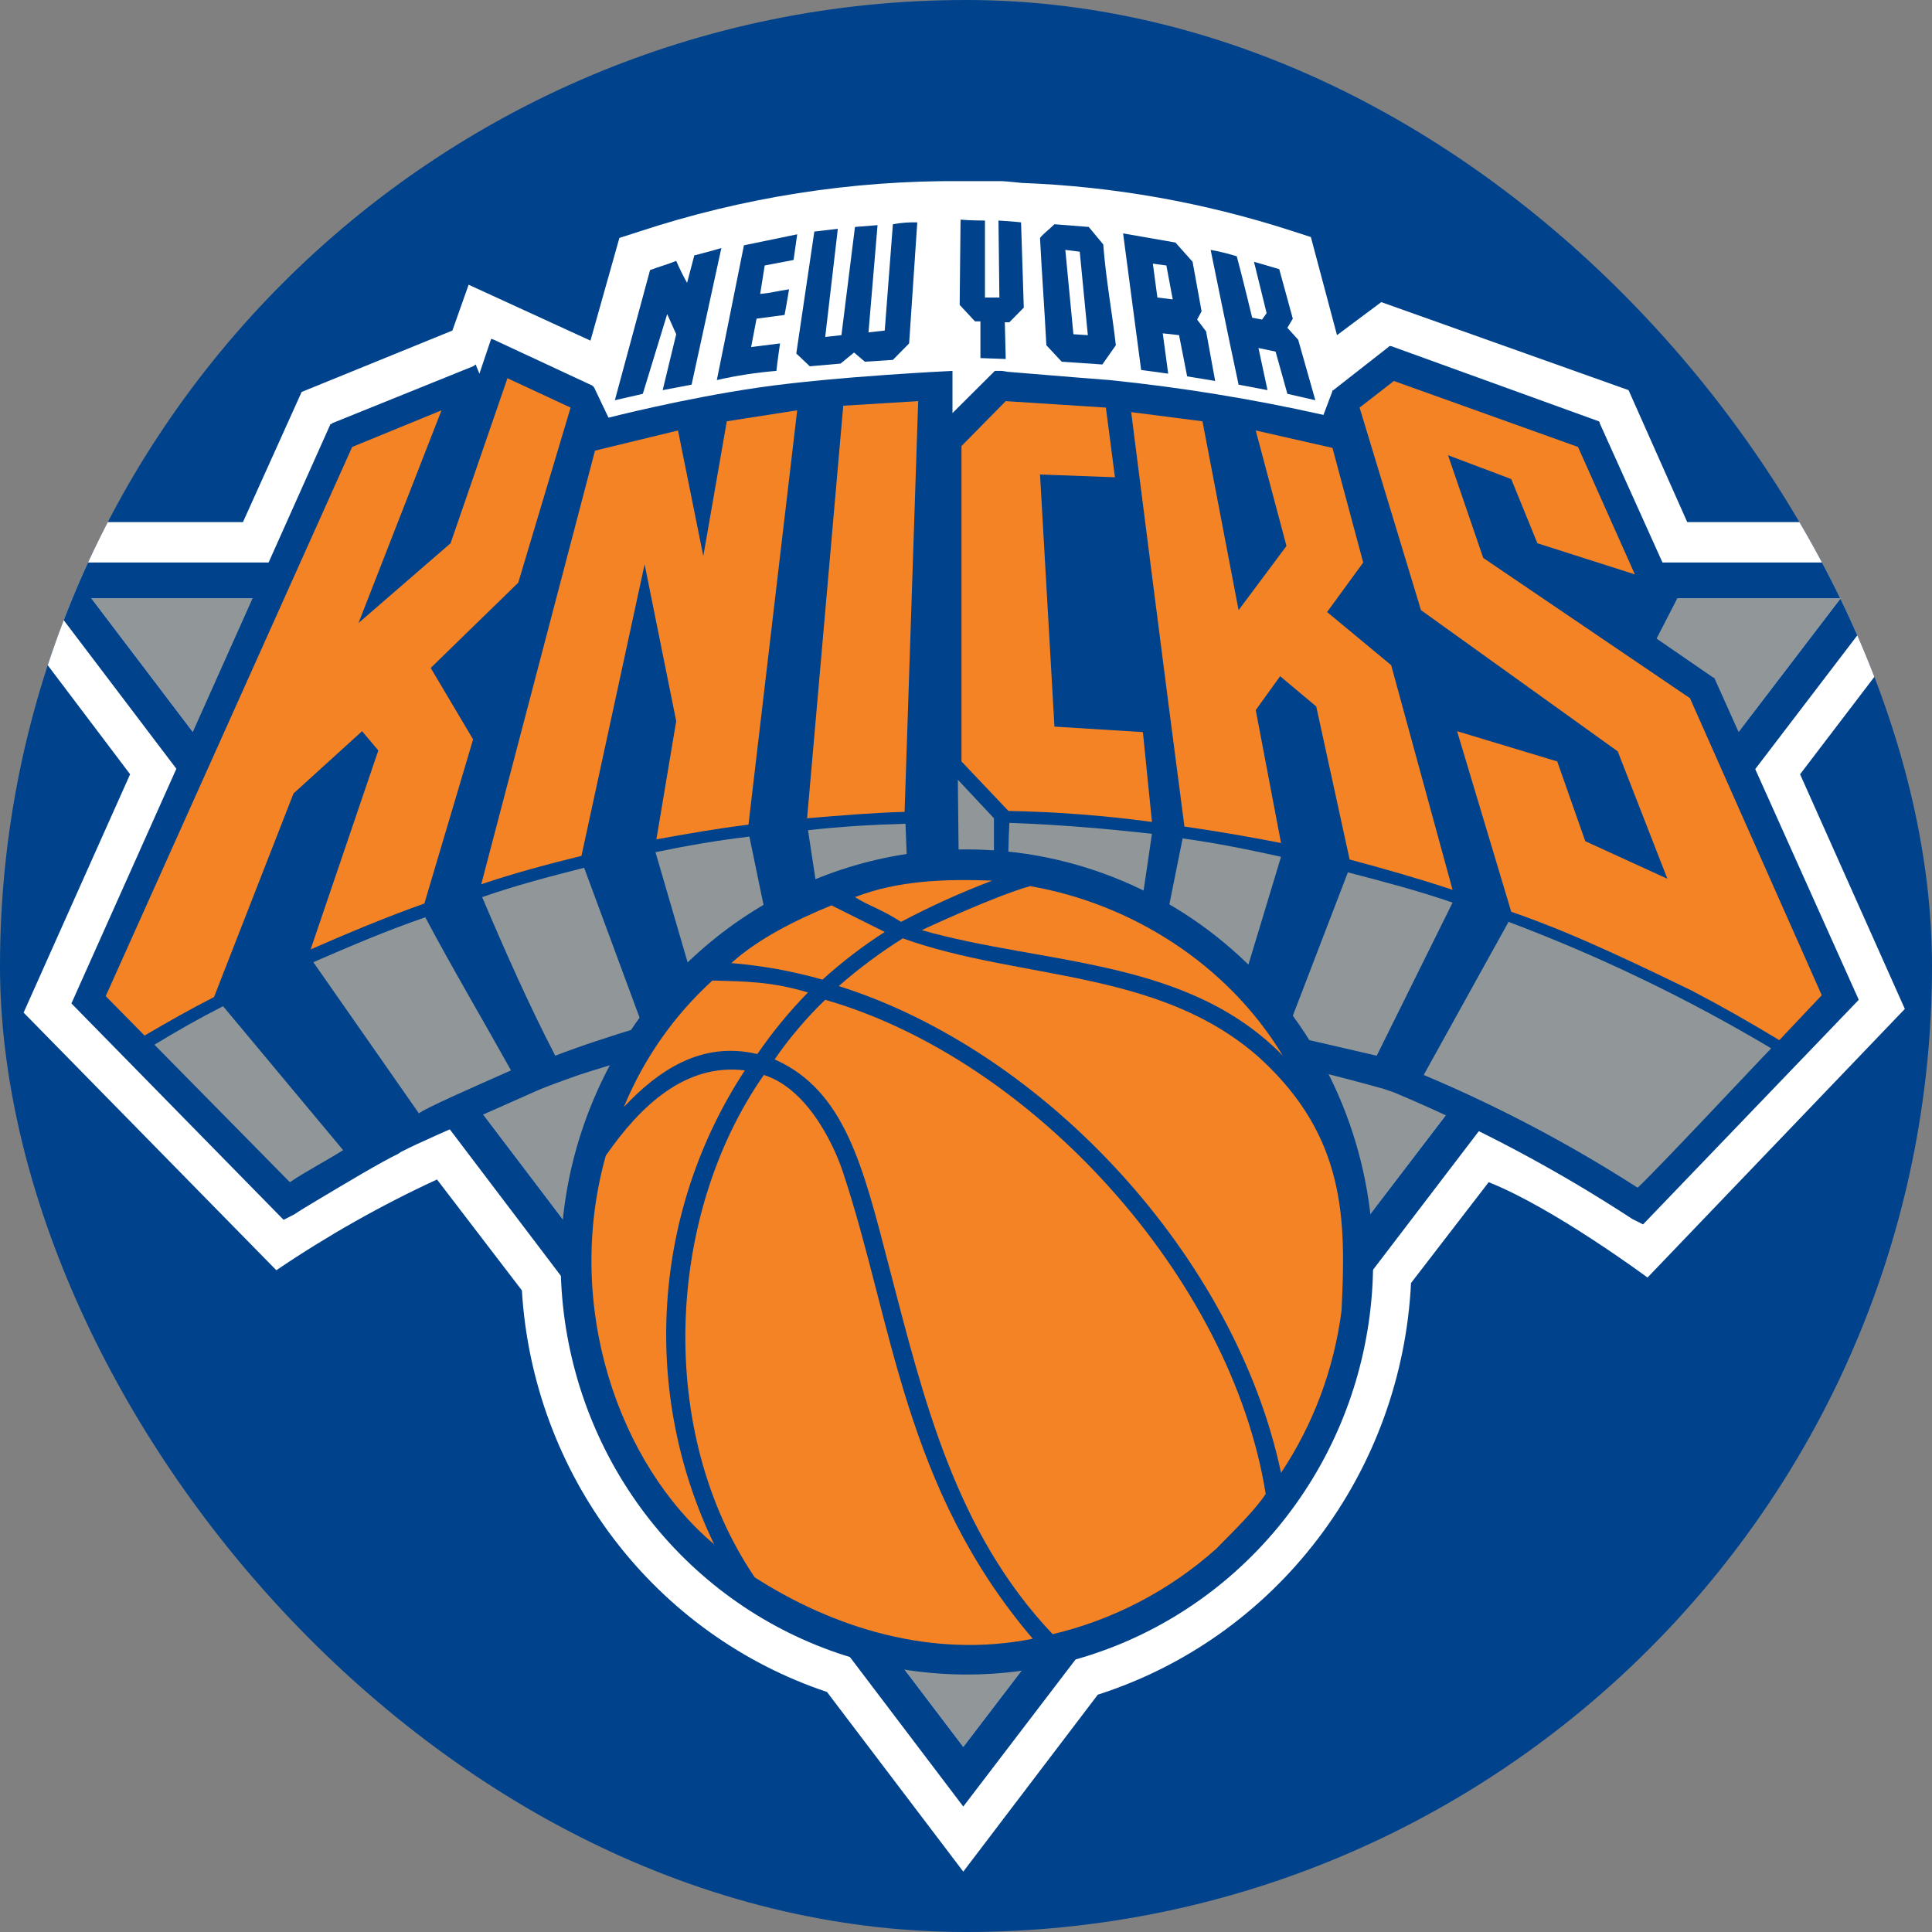 <svg width="32" height="32" viewBox="0 0 32 32" fill="none" xmlns="http://www.w3.org/2000/svg">
<rect x="0" y="0" width="32" height="32" fill="#808080" stroke="none"/>
<g clip-path="url(#clip0_12_481)">
<rect width="32" height="32" rx="16" fill="#00438C"/>
<g clip-path="url(#clip1_12_481)">
<path d="M15.955 31L13.697 28.024C12.296 27.556 11.066 26.672 10.165 25.487C9.264 24.301 8.734 22.868 8.644 21.373L7.238 19.536C6.313 19.963 5.423 20.466 4.577 21.039L0.391 16.772L2.155 12.824L-1 8.648H4.024L4.996 6.492L7.493 5.475L7.762 4.716L9.78 5.642L10.259 3.941L10.588 3.835C12.306 3.269 14.104 2.987 15.91 3H16.583C16.643 3 16.927 3.03 16.927 3.03C18.441 3.087 19.939 3.353 21.383 3.82L21.712 3.926L22.145 5.551L22.878 5.004L26.974 6.462L27.946 8.648H33L29.815 12.824L31.55 16.711L27.288 21.16C27.288 21.16 25.733 20.006 24.657 19.581L23.371 21.251C23.295 22.79 22.757 24.268 21.829 25.486C20.902 26.705 19.63 27.606 18.183 28.069L15.955 31Z" fill="white"/>
<path d="M15.955 28.935L30.488 9.909H1.512L15.955 28.935Z" fill="#919798"/>
<path d="M30.488 9.909L15.955 28.935L1.512 9.909H30.488ZM0.331 9.317L15.955 29.922L31.684 9.317H0.331Z" fill="#00428B"/>
<path d="M28.395 11.23L28.365 11.215L27.438 10.577L27.782 9.909L27.797 9.879L27.782 9.863L26.496 7.009V6.994L26.481 6.978L23.042 5.733H23.012L22.997 5.748L22.085 6.462H22.07V6.477L21.921 6.872C20.752 6.61 19.569 6.417 18.377 6.295C18.168 6.28 17.6 6.234 16.688 6.158L16.598 6.143H16.478L15.776 6.842V6.143C15.776 6.143 13.847 6.234 12.576 6.417C11.32 6.599 10.079 6.918 10.079 6.918L9.84 6.417L9.825 6.401L9.81 6.386L8.18 5.627L8.135 5.612L8.12 5.657L7.941 6.189L7.896 6.082L7.881 6.037L7.836 6.067L5.504 7.009L5.489 7.024H5.474L1.183 16.62L4.697 20.204L4.876 20.113C4.966 20.052 5.115 19.961 5.295 19.855C5.728 19.596 6.311 19.247 6.595 19.111L6.64 19.08C6.999 18.898 7.193 18.822 8.898 18.063L9.047 18.002C9.047 18.002 9.242 17.926 9.586 17.805C10.528 17.501 12.98 16.757 15.357 16.757H15.656C17.286 16.803 19.155 17.152 20.456 17.425C21.697 17.698 22.639 17.957 22.908 18.032L23.087 18.093C24.462 18.669 25.784 19.371 27.034 20.189L27.214 20.28L30.787 16.56L28.395 11.23Z" fill="#00428B"/>
<path d="M27.991 11.564L24.567 9.241L23.984 7.54L25.031 7.935L25.464 8.998L27.079 9.514L26.137 7.403L23.087 6.31L22.519 6.751L23.536 10.106L26.795 12.445L27.617 14.555L26.257 13.933L25.793 12.612L24.134 12.111L25.031 15.102C25.3 15.193 25.569 15.299 25.838 15.406C26.571 15.709 27.303 16.059 28.021 16.408C28.515 16.666 28.993 16.939 29.471 17.228L30.174 16.484L27.991 11.564Z" fill="#F48326"/>
<path d="M4.861 13.143L5.997 12.111L6.266 12.43L5.145 15.725C5.773 15.451 6.386 15.193 7.029 14.965L7.836 12.247L7.134 11.063L8.584 9.651L9.451 6.751L8.405 6.265L7.463 8.998L5.938 10.319L7.313 6.796L5.833 7.403L1.751 16.499L2.394 17.152C2.783 16.924 3.157 16.712 3.545 16.514L4.861 13.143Z" fill="#F48326"/>
<path d="M15.208 6.644L13.967 6.72L13.368 13.553C13.907 13.508 14.445 13.462 14.983 13.447L15.208 6.644Z" fill="#F48326"/>
<path d="M18.93 12.126L17.465 12.035L17.226 7.859L18.467 7.905L18.317 6.751L16.658 6.644L15.925 7.388V12.612L16.703 13.432C17.498 13.446 18.292 13.507 19.08 13.614L18.93 12.126Z" fill="#F48326"/>
<path d="M10.677 9.347L11.2 11.944L10.872 13.902C11.38 13.811 11.888 13.72 12.397 13.659L13.204 6.796L12.038 6.978L11.649 9.21L11.23 7.13L9.855 7.464L7.971 14.646C8.509 14.464 9.077 14.312 9.631 14.176L10.677 9.347Z" fill="#F48326"/>
<path d="M20.799 11.761L21.203 11.2L21.801 11.701L22.354 14.236C22.923 14.388 23.506 14.555 24.059 14.738L23.042 11.017L21.981 10.137L22.579 9.317L22.07 7.419L20.799 7.13L21.308 9.043L20.515 10.106L19.917 6.978L18.736 6.826C18.736 6.826 19.319 11.427 19.618 13.69C20.142 13.766 20.68 13.857 21.218 13.963L20.799 11.761Z" fill="#F48326"/>
<path d="M13.548 14.844C13.548 14.844 14.041 14.54 15.028 14.434L14.998 13.644C14.46 13.659 13.922 13.69 13.383 13.751C13.428 14.054 13.503 14.525 13.548 14.844Z" fill="#919798"/>
<path d="M16.688 14.388C17.096 14.456 17.501 14.547 17.899 14.662C18.243 14.751 18.579 14.873 18.901 15.026L19.08 13.811C18.273 13.72 17.525 13.659 16.718 13.629C16.703 13.887 16.703 14.221 16.688 14.388Z" fill="#919798"/>
<path d="M11.499 16.317C11.948 15.967 12.232 15.603 12.711 15.299C12.621 14.859 12.501 14.282 12.412 13.857C11.888 13.918 11.365 14.009 10.857 14.115C11.051 14.783 11.305 15.649 11.499 16.317Z" fill="#919798"/>
<path d="M19.304 15.299C19.743 15.564 20.145 15.885 20.5 16.256L20.575 16.317L21.218 14.191C20.665 14.069 20.142 13.963 19.588 13.887L19.304 15.299Z" fill="#919798"/>
<path d="M21.293 17.137L22.803 17.486L24.059 14.95C23.491 14.753 22.908 14.601 22.325 14.449L21.293 17.137Z" fill="#919798"/>
<path d="M9.197 17.486C9.586 17.334 10.139 17.152 10.647 17L9.675 14.373C9.077 14.525 8.554 14.662 7.986 14.859C8.36 15.74 8.763 16.651 9.197 17.486Z" fill="#919798"/>
<path d="M6.939 18.442C7.014 18.367 7.881 17.987 8.464 17.729C8.016 16.924 7.478 16.013 7.044 15.193C6.386 15.421 5.818 15.664 5.19 15.937L6.939 18.442Z" fill="#919798"/>
<path d="M4.801 19.581C5.07 19.399 5.369 19.247 5.683 19.05L3.695 16.666C3.306 16.863 2.932 17.076 2.558 17.304L4.801 19.581Z" fill="#919798"/>
<path d="M23.581 17.805C24.812 18.323 25.998 18.948 27.124 19.672C27.438 19.384 29.098 17.607 29.337 17.364C27.95 16.538 26.494 15.837 24.986 15.269L23.581 17.805Z" fill="#919798"/>
<path d="M16.463 14.343L15.88 14.328L15.865 12.915L16.463 13.553V14.343Z" fill="#919798"/>
<path d="M16.015 14.069C14.684 14.069 13.383 14.47 12.277 15.221C11.171 15.972 10.308 17.039 9.799 18.288C9.29 19.536 9.156 20.91 9.416 22.235C9.676 23.561 10.316 24.778 11.257 25.734C12.198 26.69 13.397 27.34 14.702 27.604C16.008 27.868 17.36 27.732 18.59 27.215C19.819 26.698 20.87 25.822 21.609 24.699C22.349 23.575 22.743 22.254 22.743 20.902C22.743 19.09 22.034 17.352 20.772 16.071C19.511 14.79 17.799 14.07 16.015 14.069Z" fill="#00428B"/>
<path d="M16.434 14.586C15.917 14.782 15.413 15.01 14.924 15.269C14.595 15.056 14.4 15.011 14.161 14.859C14.864 14.586 15.641 14.555 16.434 14.586Z" fill="#F48326"/>
<path d="M21.248 17.486C19.663 15.861 17.286 15.983 15.267 15.406C15.267 15.406 16.463 14.844 17.062 14.677C18.721 14.965 20.321 15.952 21.248 17.486Z" fill="#F48326"/>
<path d="M12.337 17.729C11.583 18.878 11.14 20.207 11.051 21.585C10.961 22.963 11.23 24.34 11.829 25.579C10.259 24.258 9.332 21.646 10.034 19.141C10.602 18.321 11.35 17.607 12.337 17.729Z" fill="#F48326"/>
<path d="M13.967 19.43C14.789 21.905 14.968 24.638 17.106 27.143C15.432 27.477 13.802 26.961 12.501 26.126C10.872 23.727 11.021 20.143 12.651 17.805C13.428 18.048 13.862 19.096 13.967 19.43Z" fill="#F48326"/>
<path d="M12.83 17.547C13.076 17.19 13.357 16.859 13.668 16.56C17.106 17.547 20.396 21.176 20.964 24.744C20.799 25.002 20.411 25.382 20.142 25.655C19.368 26.345 18.438 26.83 17.435 27.067C15.821 25.367 15.297 23.165 14.729 20.994C14.296 19.323 13.996 18.063 12.83 17.547Z" fill="#F48326"/>
<path d="M20.874 17.532C19.215 16.043 16.897 16.241 14.953 15.542C14.58 15.777 14.225 16.041 13.892 16.332C17.346 17.425 20.471 20.857 21.218 24.395C21.754 23.59 22.097 22.67 22.22 21.707C22.295 20.204 22.295 18.837 20.874 17.532Z" fill="#F48326"/>
<path d="M13.383 16.438C13.075 16.752 12.795 17.092 12.546 17.456H12.531C11.619 17.243 10.902 17.729 10.333 18.336C10.662 17.536 11.163 16.82 11.799 16.241C12.352 16.256 12.77 16.256 13.383 16.438Z" fill="#F48326"/>
<path d="M13.623 16.226C13.944 15.934 14.289 15.67 14.654 15.436L13.772 14.996C13.174 15.239 12.546 15.557 12.113 15.952C12.623 15.993 13.129 16.085 13.623 16.226Z" fill="#F48326"/>
<path d="M15.058 5.688L14.789 5.961L14.325 5.991L14.146 5.839L13.922 6.022L13.413 6.067L13.189 5.855L13.488 3.835L13.877 3.79L13.668 5.581L13.937 5.551L14.161 3.759L14.535 3.729L14.385 5.505L14.654 5.475L14.789 3.714C14.922 3.69 15.057 3.679 15.193 3.683L15.058 5.688Z" fill="#00428B"/>
<path d="M16.314 3.653V4.928H16.553L16.538 3.653C16.538 3.653 16.792 3.668 16.912 3.683L16.957 5.095L16.718 5.338H16.643L16.658 5.946L16.239 5.931V5.323H16.149L15.895 5.05L15.91 3.638C16.06 3.653 16.314 3.653 16.314 3.653Z" fill="#00428B"/>
<path d="M13.204 3.881L13.144 4.306L12.666 4.397L12.591 4.868C12.771 4.853 12.86 4.822 13.069 4.792C13.04 4.974 13.025 5.05 12.995 5.217L12.531 5.278L12.441 5.748L12.92 5.688C12.92 5.688 12.875 5.991 12.86 6.143C12.528 6.17 12.198 6.221 11.873 6.295C11.873 6.295 12.217 4.594 12.322 4.063L13.204 3.881Z" fill="#00428B"/>
<path d="M11.455 6.371L10.976 6.462L11.2 5.536L11.051 5.202L10.647 6.523L10.184 6.629C10.378 5.915 10.573 5.187 10.767 4.473C10.931 4.412 11.051 4.382 11.2 4.321C11.254 4.446 11.314 4.567 11.38 4.685L11.5 4.23C11.5 4.23 11.799 4.154 11.948 4.108L11.455 6.371Z" fill="#00428B"/>
<path d="M17.645 4.139L17.779 5.536L18.018 5.551L17.884 4.169L17.645 4.139ZM18.273 4.048C18.317 4.625 18.422 5.187 18.482 5.718L18.258 6.037L17.585 5.991L17.331 5.718C17.301 5.126 17.256 4.534 17.226 3.941C17.286 3.865 17.39 3.79 17.465 3.714L18.033 3.759L18.273 4.048Z" fill="#00428B"/>
<path d="M20.485 4.245C20.575 4.579 20.74 5.262 20.74 5.262L20.904 5.293L20.979 5.187L20.77 4.336C20.77 4.336 20.979 4.397 21.188 4.458L21.413 5.278L21.323 5.429L21.502 5.627L21.786 6.629L21.323 6.523L21.128 5.824L20.844 5.764L20.994 6.462L20.515 6.371C20.351 5.612 20.052 4.139 20.052 4.139C20.198 4.165 20.343 4.201 20.485 4.245Z" fill="#00428B"/>
<path d="M19.095 4.367L19.17 4.928L19.424 4.959L19.319 4.397L19.095 4.367ZM19.753 4.336L19.902 5.156L19.828 5.293L19.977 5.49L20.127 6.31L19.663 6.234L19.529 5.551L19.259 5.521L19.349 6.189L18.901 6.128L18.602 3.866L19.469 4.017L19.753 4.336Z" fill="#00428B"/>
</g>
</g>
<defs>
<clipPath id="clip0_12_481">
<rect width="32" height="32" rx="16" fill="white"/>
</clipPath>
<clipPath id="clip1_12_481">
<rect width="34" height="28" fill="white" transform="translate(-1 3)"/>
</clipPath>
</defs>
</svg>
